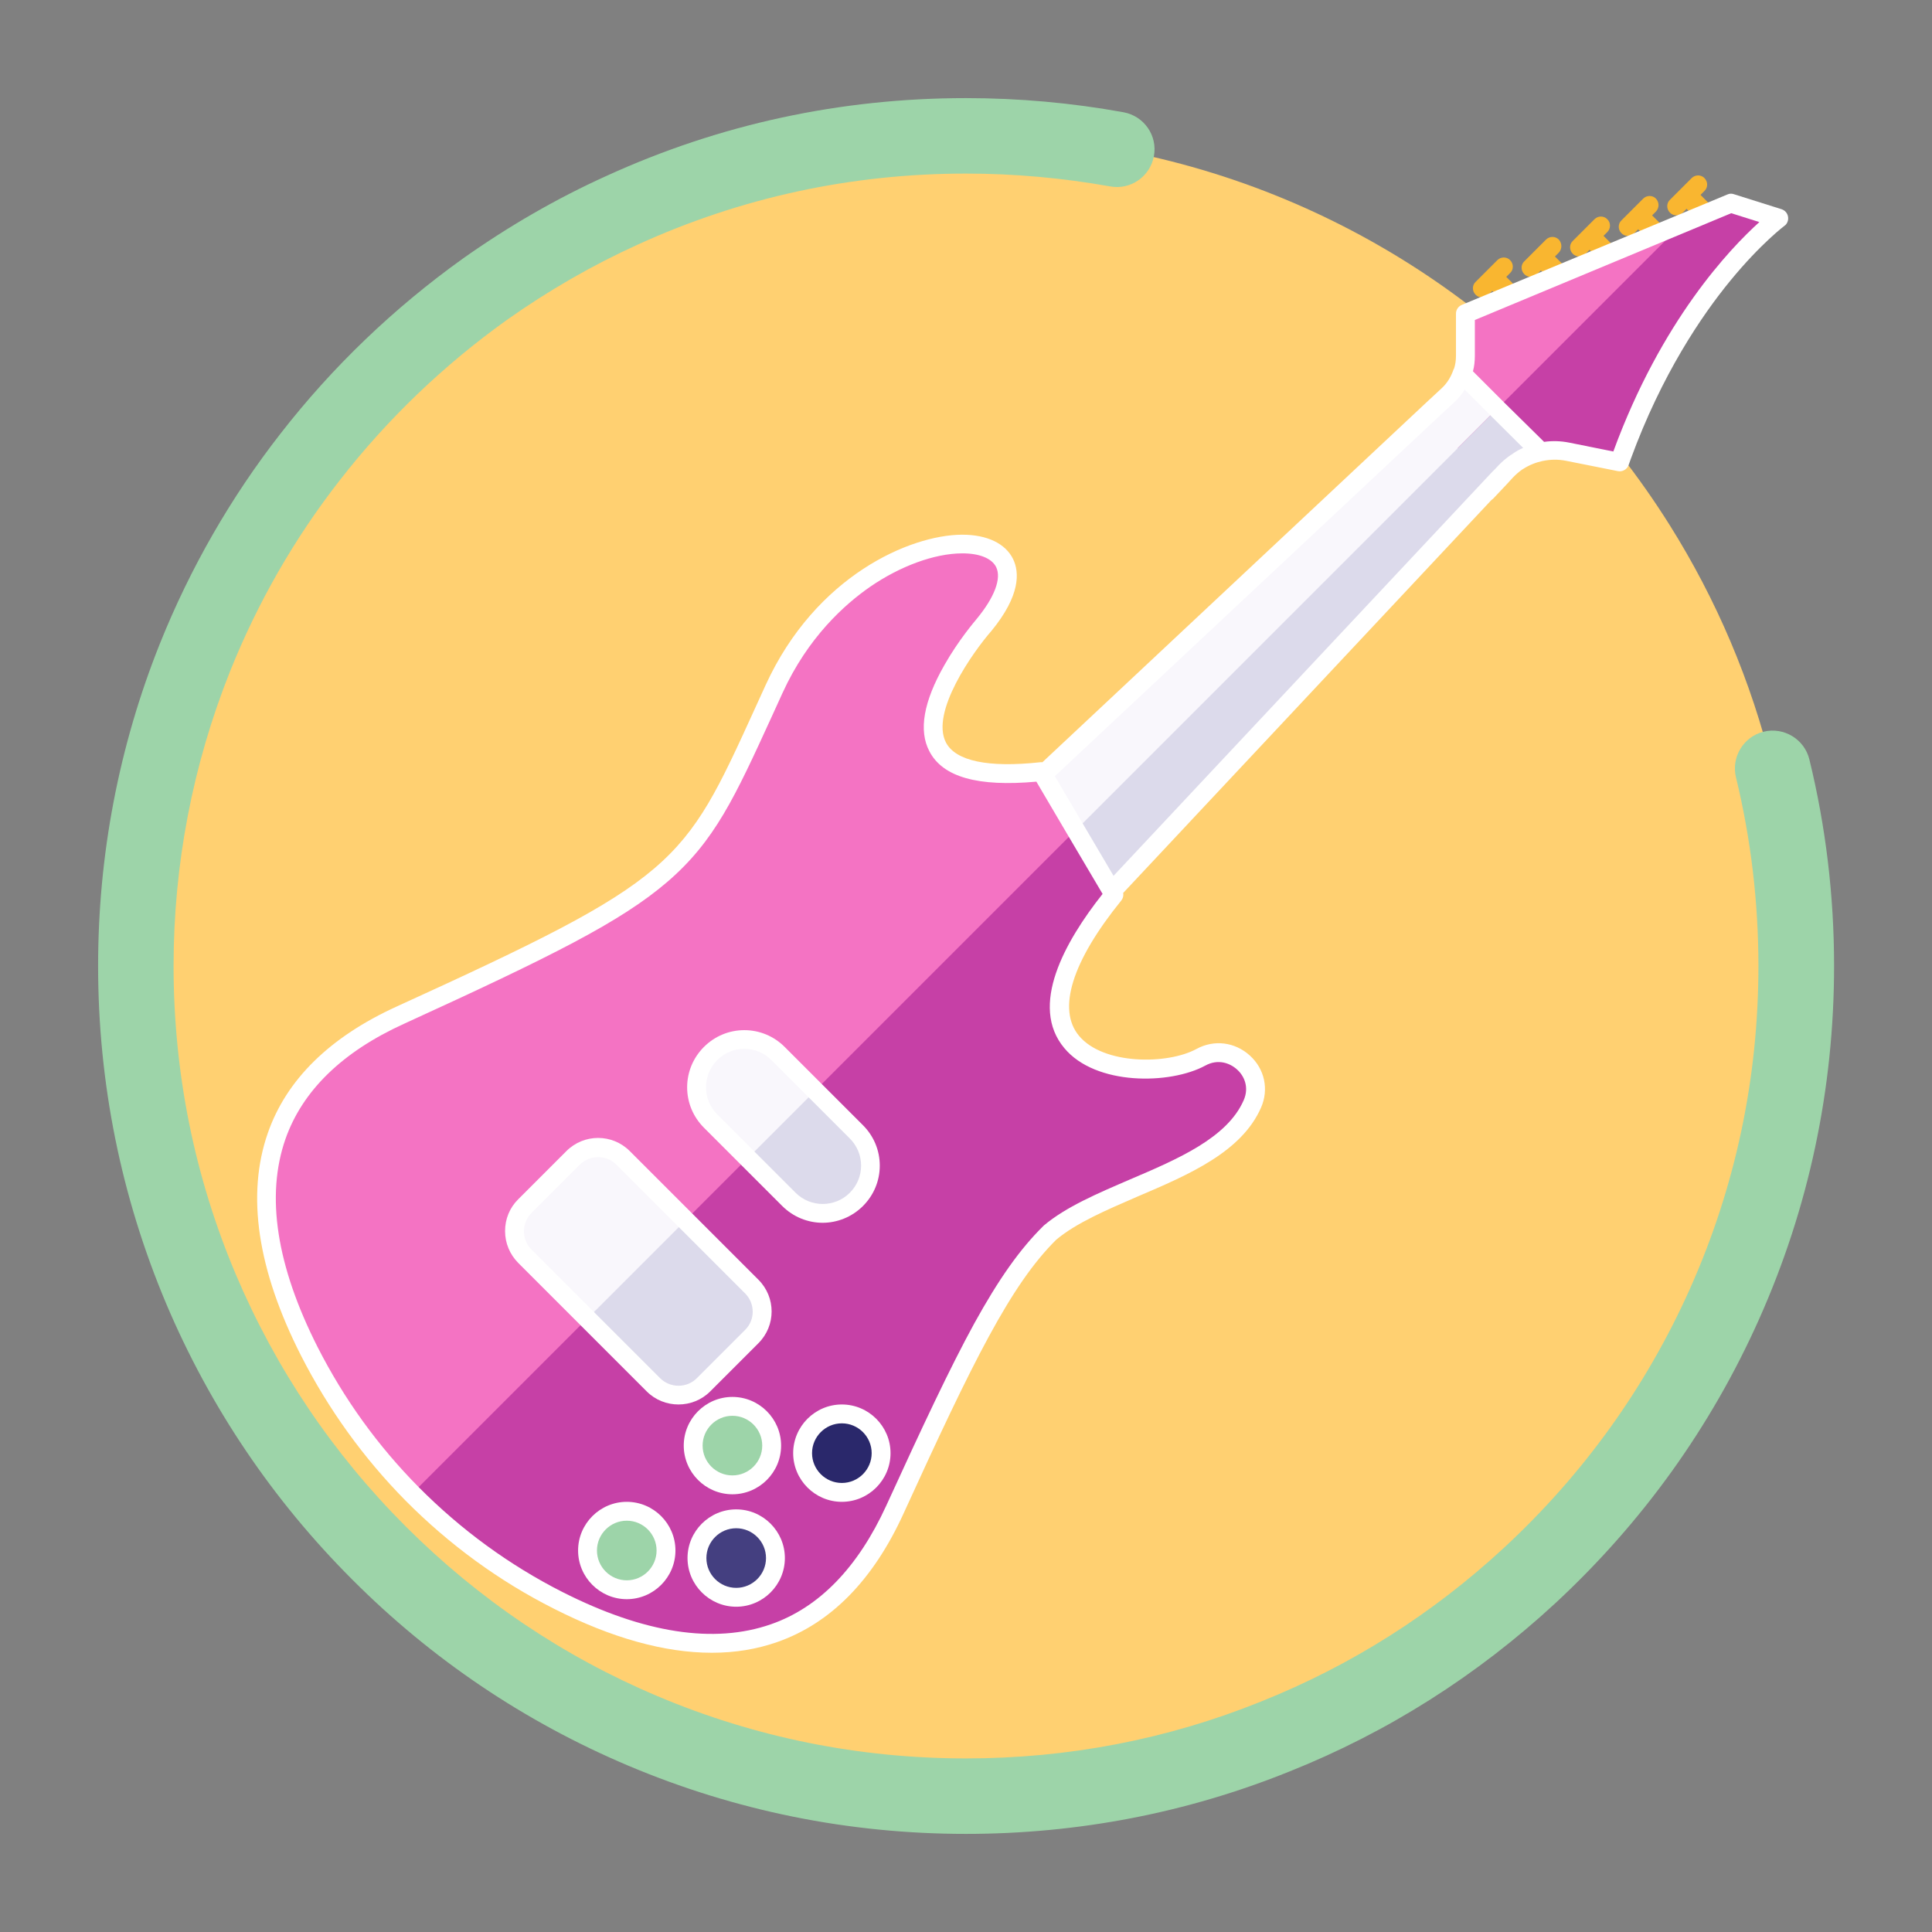 <?xml version="1.0" encoding="utf-8"?>
<!-- Generator: Adobe Illustrator 24.0.0, SVG Export Plug-In . SVG Version: 6.00 Build 0)  -->
<svg version="1.1" id="Capa_1" xmlns="http://www.w3.org/2000/svg" xmlns:xlink="http://www.w3.org/1999/xlink" x="0px" y="0px"
	 viewBox="0 0 1024 1024" style="enable-background:new 0 0 1024 1024;" xml:space="preserve">
<rect x="0" y="0" width="1024" height="1024" fill="#808080" stroke="none"/>
<style type="text/css">
	.st0{fill:#FFD071;}
	.st1{fill:#F9B630;}
	.st2{fill:#F473C3;}
	.st3{fill:#F9F7FC;}
	.st4{fill:#C640A6;}
	.st5{fill:#DCDAEB;}
	.st6{fill:#9DD4A9;}
	.st7{fill:#2A286B;}
	.st8{fill:#443F80;}
	.st9{fill:#FFFFFF;}
</style>
<g>
	<path class="st0" d="M952,512c0,127.7-54.4,242.6-141.2,323c-39,36.1-84.6,65.3-134.8,85.4C625.3,940.8,570,952,512,952
		C269,952,72,755,72,512c0-57.8,11.2-113,31.4-163.6c15.4-38.4,36-74.2,61.1-106.3c26.4-33.9,57.6-63.8,92.6-88.8
		c22.7-16.1,46.9-30.2,72.5-41.8C385.1,86.1,446.9,72,512,72c27.3,0,54,2.5,79.9,7.2c123.3,22.6,228.7,96.6,293,199
		c24.7,39.3,43.3,82.7,54.6,129.1C947.7,440.9,952,475.9,952,512z"/>
	<g>
		<g>
			<g>
				<path class="st1" d="M800.4,144.7l-11.5,11.5c-1.9,1.9-5,1.9-6.8,0l0,0c-1.9-1.9-1.9-5,0-6.8l11.5-11.5c1.9-1.9,5-1.9,6.8,0l0,0
					C802.3,139.8,802.3,142.9,800.4,144.7z"/>
				<path class="st1" d="M806.3,162.1L806.3,162.1c-2,2-5.4,2-7.4,0l-10.3-10.3c-2-2-2-5.4,0-7.4l0,0c2-2,5.4-2,7.4,0l10.3,10.3
					C808.3,156.7,808.3,160,806.3,162.1z"/>
			</g>
			<g>
				<path class="st1" d="M826.2,133.9l-11.5,11.4c-1.9,1.9-5,1.9-6.8,0l0,0c-1.9-1.9-1.9-5,0-6.8l11.5-11.5c1.9-1.9,5-1.9,6.8,0l0,0
					C828,128.9,828,132,826.2,133.9z"/>
				<path class="st1" d="M832,151.2L832,151.2c-2,2-5.4,2-7.4,0l-10.3-10.3c-2-2-2-5.4,0-7.4l0,0c2-2,5.4-2,7.4,0l10.3,10.3
					C834.1,145.8,834.1,149.1,832,151.2z"/>
			</g>
			<g>
				<path class="st1" d="M851.9,123l-11.5,11.5c-1.9,1.9-5,1.9-6.8,0l0,0c-1.9-1.9-1.9-5,0-6.8l11.5-11.5c1.9-1.9,5-1.9,6.8,0l0,0
					C853.8,118,853.8,121.1,851.9,123z"/>
				<path class="st1" d="M857.8,140.3L857.8,140.3c-2,2-5.4,2-7.4,0L840.1,130c-2-2-2-5.4,0-7.4l0,0c2-2,5.4-2,7.4,0l10.3,10.3
					C859.8,134.9,859.8,138.3,857.8,140.3z"/>
			</g>
			<g>
				<path class="st1" d="M877.7,112.1l-11.5,11.5c-1.9,1.9-5,1.9-6.8,0l0,0c-1.9-1.9-1.9-5,0-6.8l11.5-11.5c1.9-1.9,5-1.9,6.8,0l0,0
					C879.5,107.2,879.5,110.2,877.7,112.1z"/>
				<path class="st1" d="M883.5,129.4L883.5,129.4c-2,2-5.4,2-7.4,0l-10.3-10.3c-2-2-2-5.4,0-7.4l0,0c2-2,5.4-2,7.4,0l10.3,10.3
					C885.6,124,885.6,127.4,883.5,129.4z"/>
			</g>
			<g>
				<path class="st1" d="M903.4,101.2l-11.5,11.5c-1.9,1.9-5,1.9-6.8,0l0,0c-1.9-1.9-1.9-5,0-6.8l11.5-11.5c1.9-1.9,5-1.9,6.8,0l0,0
					C905.3,96.3,905.3,99.4,903.4,101.2z"/>
				<path class="st1" d="M909.3,118.6L909.3,118.6c-2,2-5.4,2-7.4,0l-10.4-10.3c-2-2-2-5.4,0-7.4l0,0c2-2,5.4-2,7.4,0l10.3,10.3
					C911.3,113.2,911.3,116.5,909.3,118.6z"/>
			</g>
		</g>
		<path class="st2" d="M858.3,245l-27.6-5.5c-4.7-0.9-9.5-0.9-14.1,0.1c-7.1,1.4-13.6,5-18.7,10.5l-3.4,3.7l-6.8,7.2l-15.1-23.4
			l-10.5-16.2l-2.7-4.2l8.2-7.7c3.4-3.2,6-7.1,7.5-11.5c1.1-3,1.6-6.2,1.6-9.5v-22.3l115.1-47.9l25.6-10.6l25.4,8
			C942.8,115.7,890.5,154.1,858.3,245z"/>
		<path class="st3" d="M458,612.6l-58.4-58.4l359.6-337.1l5.7-5.3l2.6-2.4c3.4-3.2,5.9-7.1,7.4-11.4l18.6,18.6l23.1,23
			c-7.1,1.5-13.6,5-18.7,10.4l-1.5,1.6l-2.1,2.1L458,612.6z"/>
		<path class="st4" d="M858.3,245l-27.6-5.5c-4.7-0.9-9.5-0.9-14.1,0.1c-7.1,1.4-13.6,5-18.7,10.5l-3.4,3.7l-6.8,7.2l-15.1-23.4
			l119.3-119.3l25.6-10.6l25.4,8C942.8,115.7,890.5,154.1,858.3,245z"/>
		<path class="st5" d="M458,612.6l-30.2-30.2l365.8-365.8l23.1,23c-7.1,1.5-13.6,5-18.7,10.4l-1.5,1.6l-2.1,2.1L458,612.6z"/>
		<g>
			<path class="st2" d="M295.8,848.3c-28.8-14.6-55-33.8-77.5-56.5c-21.8-22-40.2-47.5-54.4-75.4c-29.8-58.8-44.4-136.1,48.2-178.3
				c157.7-72,153.9-76.6,198.1-172.9s161.8-95.5,111.3-33.9c0,0-77.4,89.3,30.4,77.7l18.2,31l20.2,34.3
				c-75.3,92.8,17.2,101.9,46,86.2c16.1-8.9,34.8,7.7,27.4,24.6c-15.5,35.7-78.5,44.1-107.3,68.3c-24.4,24-43.6,62.2-82.2,146.8
				C431.9,892.8,354.6,878.1,295.8,848.3z"/>
			<path class="st4" d="M295.8,848.3c-28.8-14.6-55-33.8-77.5-56.5L570.1,440l20.2,34.3c-75.3,92.8,17.2,101.9,46,86.2
				c16.1-8.9,34.8,7.7,27.4,24.6c-15.5,35.7-78.5,44.1-107.3,68.3c-24.4,24-43.6,62.2-82.2,146.8
				C431.9,892.8,354.6,878.1,295.8,848.3z"/>
			<path class="st3" d="M453.9,635.7c-9.9,9.9-25.9,9.9-35.8,0l-41.5-41.5c-9.9-9.9-9.9-25.9,0-35.8c9.9-9.9,25.9-9.9,35.8,0
				l41.5,41.5C463.8,609.8,463.8,625.8,453.9,635.7z"/>
			<path class="st3" d="M398.5,708.4L372.9,734c-7.3,7.3-19.2,7.3-26.5,0l-68.2-68.2c-7.3-7.3-7.3-19.2,0-26.5l25.6-25.6
				c7.3-7.3,19.2-7.3,26.5,0l68.2,68.2C405.8,689.2,405.8,701.1,398.5,708.4z"/>
			<circle class="st6" cx="388.2" cy="766.2" r="20.8"/>
			<circle class="st6" cx="332.2" cy="821.8" r="20.8"/>
			<circle class="st7" cx="446.2" cy="770.2" r="20.8"/>
			<circle class="st8" cx="390.2" cy="825.8" r="20.8"/>
			<path class="st5" d="M418.1,635.7l-21.8-21.8l35.8-35.8l21.8,21.8c9.9,9.9,9.9,25.9,0,35.8S428,645.6,418.1,635.7z"/>
			<path class="st5" d="M398.5,708.4L372.9,734c-7.3,7.3-19.2,7.3-26.5,0l-35.1-35.1l52.1-52.1l35.1,35.1
				C405.8,689.2,405.8,701.1,398.5,708.4z"/>
		</g>
	</g>
</g>
<g>
	<path class="st6" d="M512,972c-62.1,0-122.3-12.2-179.1-36.2c-54.8-23.2-104-56.3-146.2-98.6c-42.2-42.2-75.4-91.4-98.6-146.2
		C64.2,634.3,52,574.1,52,512c0-58.9,11-116.5,32.8-171c16.1-40.1,37.6-77.5,63.9-111.2c27.5-35.4,60.1-66.6,96.7-92.8
		c24.3-17.2,49.8-31.9,75.9-43.7C381.2,65.9,445.3,52,512,52c27.9,0,56,2.5,83.5,7.5c10.9,2,18.1,12.4,16.1,23.2
		c-2,10.9-12.4,18.1-23.2,16.1C563.2,94.3,537.5,92,512,92c-60.9,0-119.4,12.7-174.1,37.7c-23.8,10.8-47.1,24.2-69.3,39.9
		c-33.4,23.9-63.2,52.4-88.4,84.8c-24,30.7-43.6,64.8-58.3,101.5C102.1,405.6,92,458.2,92,512c0,56.7,11.1,111.7,33,163.5
		c21.2,50,51.4,94.9,90,133.5c38.6,38.6,83.5,68.9,133.5,90c51.8,21.9,106.8,33,163.5,33c54.1,0,106.8-10.1,156.5-30.2
		c47.5-19,90.8-46.4,128.7-81.5c42.1-39,75.2-85.1,98.5-137.2C919.8,629.1,932,571.6,932,512c0-33.9-4-67.5-11.9-100
		c-2.6-10.7,4-21.6,14.7-24.2c10.7-2.6,21.6,4,24.2,14.7c8.7,35.5,13.1,72.4,13.1,109.4c0,65.2-13.4,128.3-39.8,187.4
		c-25.5,57.1-61.8,107.6-107.8,150.3c-41.5,38.4-88.9,68.5-141,89.3C629,960.9,571.3,972,512,972z"/>
	<g>
		<path class="st9" d="M947.7,114.9c-0.3-1.9-1.6-3.4-3.4-4l-25.4-8c-1.1-0.4-2.3-0.3-3.4,0.2l-140.7,58.5c-1.9,0.8-3.1,2.6-3.1,4.6
			v22.3c0,2.4-0.3,4.7-1,6.8c-0.2,0.3-0.4,0.7-0.5,1.1c-1.3,3.6-3.3,6.8-6.1,9.4l-8.3,7.7L552.5,404c-0.4,0-0.7-0.1-1.1,0
			c-27.6,3-44.8-0.6-50-10.4c-8.4-16.1,14.4-48.1,23.9-59c0,0,0.1-0.1,0.1-0.1c15.6-19,14.9-31.2,11.6-38.1c-4-8.3-13.8-13-26.9-13
			c-0.1,0-0.3,0-0.4,0c-27.2,0.2-77.3,21.6-103.9,79.7c-2,4.3-3.9,8.5-5.7,12.5c-37.9,83.2-41,90-189.9,157.9
			c-35.3,16.1-58.3,38.6-68.2,66.9c-11.5,32.8-5.6,72.6,17.6,118.2c14.5,28.4,33.1,54.2,55.3,76.7c23.1,23.3,49.6,42.7,78.8,57.4h0
			c30.6,15.5,58.6,23.3,83.6,23.3c12.3,0,23.9-1.9,34.7-5.7c28.3-9.9,50.8-32.8,66.9-68.1c36.8-80.6,56.8-121.3,81-145.2
			c10.7-8.9,26.4-15.6,43-22.8c27.2-11.6,55.2-23.6,65.5-47.2c4.2-9.6,1.9-20.4-5.9-27.5c-8-7.3-19.1-8.6-28.4-3.5
			c-15.3,8.3-49.3,8.5-62.2-7c-11.7-14-3.7-39.5,22.4-71.7c0.9-1.1,1.3-2.6,1-4l195.2-208.3c0.3-0.2,0.7-0.5,1-0.8l6.8-7.2l3.4-3.7
			c1.5-1.6,3.2-3.1,4.9-4.3c0.2-0.2,0.5-0.3,0.8-0.5c3.1-2,6.6-3.4,10.3-4.2c0,0,0,0,0.1,0c3.9-0.8,8-0.9,12.1-0.1l27.6,5.5
			c2.4,0.5,4.9-0.9,5.7-3.2c0.4-1,0.7-2.1,1.1-3.1c16.4-44.9,37.7-76.2,52.7-94.5c16.3-19.9,28.8-29.2,28.9-29.3
			C947.3,118.6,948,116.7,947.7,114.9z M762.6,220.8l8.3-7.7c2.1-1.9,3.9-4.2,5.4-6.6l13.7,13.7l17.3,17.2c-1.9,0.8-3.7,1.8-5.4,3
			c0,0-0.1,0-0.1,0.1c-0.3,0.2-0.6,0.4-0.9,0.6c0,0,0,0-0.1,0c0,0,0,0,0,0c0,0,0,0,0,0c-2.3,1.6-4.5,3.4-6.5,5.5l-1.4,1.5l-2,2
			c0,0-0.1,0.1-0.1,0.1L590.2,464.2l-15.8-26.8l-15.3-26L762.6,220.8z M564.1,555.5c16.6,20,56.1,19.4,74.7,9.3
			c6.7-3.7,13.1-1.4,16.9,2.1c3.7,3.3,6.5,9.3,3.5,16.2c-8.7,20-34.9,31.2-60.2,42c-17.4,7.5-33.9,14.5-45.7,24.4
			c-0.1,0.1-0.2,0.2-0.3,0.3c-12.4,12.2-23.7,28.2-36.7,51.8c-12.8,23.4-27.3,54.3-46.6,96.5c-15,32.7-35.5,53.9-61.1,62.8
			c-30.1,10.5-67.3,4.8-110.5-17.1h0c-28.2-14.3-53.8-33-76.2-55.6c-21.5-21.7-39.5-46.6-53.5-74.1c-21.9-43.2-27.6-80.3-17.1-110.4
			c9-25.6,30.1-46.2,62.9-61.1c78.1-35.7,114.8-54,139.4-75.1c25.3-21.7,36-45.2,55.5-87.8c1.8-4,3.7-8.1,5.7-12.5
			c13.4-29.3,32.7-46.7,46.4-56.2c16-11,34.1-17.6,48.5-17.7c9.3-0.1,16,2.6,18.3,7.3c2.9,6-0.9,16-10.3,27.4
			c-0.8,1-9.7,11.3-17.2,24.6c-11,19.3-13.7,34.6-7.9,45.6c7.1,13.7,25.7,18.9,56.7,16.1l16.6,28.2l18.5,31.3
			C564.2,499.3,545.4,533.2,564.1,555.5z M855.1,239.3l-23.4-4.7c-4.5-0.9-9-1-13.3-0.4L797,213.1l-16.3-16.3c0.7-2.6,1-5.4,1-8.2
			v-19L917.6,113l14.9,4.7C917.1,131.6,880.6,169.7,855.1,239.3z"/>
		<path class="st9" d="M414.6,639.2c5.9,5.9,13.7,8.9,21.4,8.9s15.5-3,21.4-8.9c5.7-5.7,8.9-13.3,8.9-21.4s-3.2-15.7-8.9-21.4
			l-41.5-41.5c-5.7-5.7-13.3-8.9-21.4-8.9s-15.7,3.2-21.4,8.9c-5.7,5.7-8.9,13.3-8.9,21.4s3.2,15.7,8.9,21.4L414.6,639.2z
			 M380.1,561.9c3.8-3.8,8.9-6,14.4-6s10.5,2.1,14.4,6l41.5,41.5c3.8,3.8,6,8.9,6,14.4c0,5.4-2.1,10.5-6,14.4
			c-7.9,7.9-20.8,7.9-28.7,0l-41.5-41.5c-3.8-3.8-6-8.9-6-14.4C374.2,570.9,376.3,565.8,380.1,561.9z"/>
		<path class="st9" d="M402,711.9c9.3-9.3,9.3-24.3,0-33.6l-68.2-68.2c-9.3-9.3-24.3-9.3-33.6,0l-25.6,25.6
			c-4.5,4.5-6.9,10.4-6.9,16.8s2.5,12.3,6.9,16.8l68.2,68.2c4.6,4.6,10.7,6.9,16.8,6.9c6.1,0,12.2-2.3,16.8-6.9L402,711.9z
			 M349.9,730.5l-68.2-68.2c-2.6-2.6-4-6-4-9.7s1.4-7.1,4-9.7l25.6-25.6c2.7-2.7,6.2-4,9.7-4c3.5,0,7,1.3,9.7,4l68.2,68.2
			c5.4,5.4,5.4,14.1,0,19.4l-25.6,25.6C364,735.8,355.3,735.8,349.9,730.5z"/>
		<path class="st9" d="M388.2,792c14.2,0,25.8-11.6,25.8-25.8s-11.6-25.8-25.8-25.8c-14.2,0-25.8,11.6-25.8,25.8S374,792,388.2,792z
			 M388.2,750.4c8.7,0,15.8,7.1,15.8,15.8s-7.1,15.8-15.8,15.8c-8.7,0-15.8-7.1-15.8-15.8S379.5,750.4,388.2,750.4z"/>
		<path class="st9" d="M332.2,796c-14.2,0-25.8,11.6-25.8,25.8s11.6,25.8,25.8,25.8c14.2,0,25.8-11.6,25.8-25.8S346.4,796,332.2,796
			z M332.2,837.6c-8.7,0-15.8-7.1-15.8-15.8s7.1-15.8,15.8-15.8c8.7,0,15.8,7.1,15.8,15.8S340.9,837.6,332.2,837.6z"/>
		<path class="st9" d="M446.2,744.4c-14.2,0-25.8,11.6-25.8,25.8S432,796,446.2,796c14.2,0,25.8-11.6,25.8-25.8
			S460.4,744.4,446.2,744.4z M446.2,786c-8.7,0-15.8-7.1-15.8-15.8s7.1-15.8,15.8-15.8c8.7,0,15.8,7.1,15.8,15.8
			S454.9,786,446.2,786z"/>
		<path class="st9" d="M390.2,800c-14.2,0-25.8,11.6-25.8,25.8s11.6,25.8,25.8,25.8c14.2,0,25.8-11.6,25.8-25.8S404.4,800,390.2,800
			z M390.2,841.6c-8.7,0-15.8-7.1-15.8-15.8s7.1-15.8,15.8-15.8c8.7,0,15.8,7.1,15.8,15.8S398.9,841.6,390.2,841.6z"/>
	</g>
</g>
</svg>
